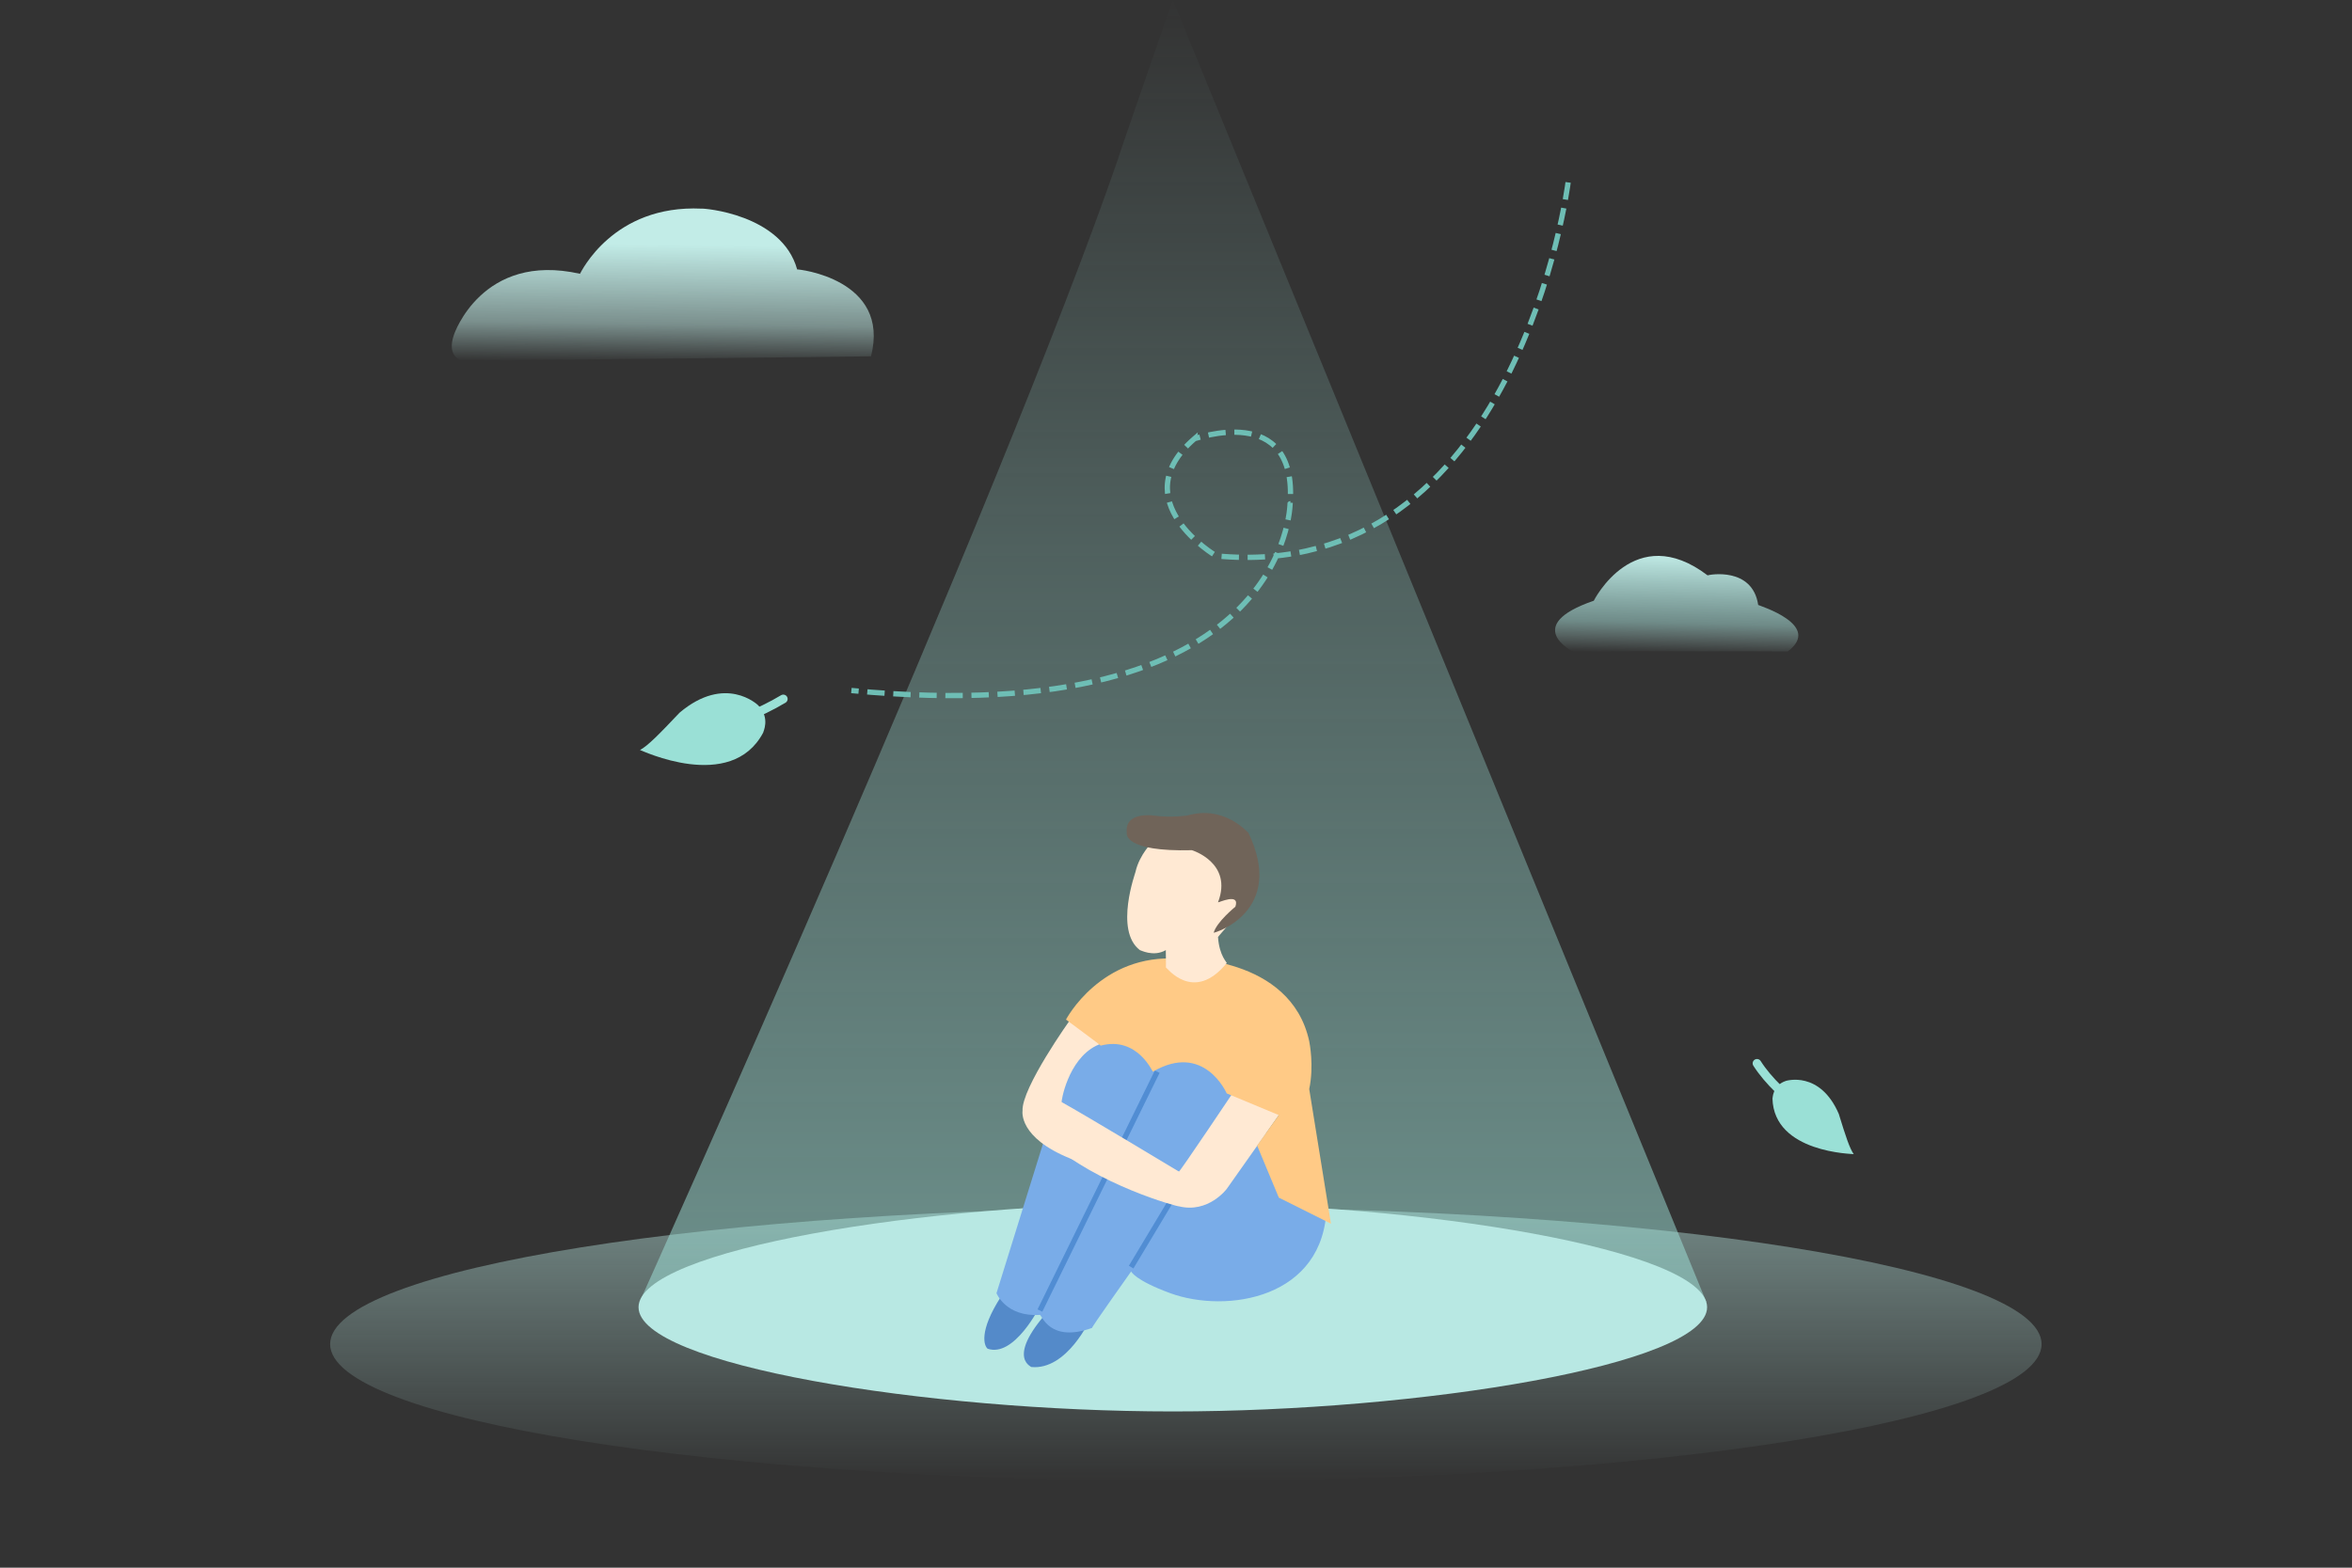 <?xml version="1.0" encoding="UTF-8"?>
<svg width="222px" height="148px" viewBox="0 0 222 148" version="1.1"
  xmlns="http://www.w3.org/2000/svg" xmlns:xlink="http://www.w3.org/1999/xlink">
  <rect x="0" y="0" width="222" height="148" fill="#333333" stroke="none"/>
  <title>暂无XXXXX备份</title>
  <defs>
    <linearGradient x1="0%" y1="0%" x2="0%" y2="100%" id="linearGradient-1">
      <stop stop-color="#BCEBE5" stop-opacity="0.6" offset="0%"></stop>
      <stop stop-color="#BCEBE5" stop-opacity="0" offset="100%"></stop>
    </linearGradient>
    <linearGradient x1="0%" y1="100%" x2="0%" y2="0%" id="linearGradient-2">
      <stop stop-color="#9FE2D9" offset="0%"></stop>
      <stop stop-color="#A0E2D9" stop-opacity="0.5" offset="56.881%"></stop>
      <stop stop-color="#A3E4DB" stop-opacity="0" offset="100%"></stop>
    </linearGradient>
    <linearGradient x1="2.652%" y1="23.985%" x2="0%" y2="99.939%" id="linearGradient-3">
      <stop stop-color="#C2ECE7" offset="0%"></stop>
      <stop stop-color="#C2ECE7" stop-opacity="0.5" offset="67%"></stop>
      <stop stop-color="#C2ECE7" stop-opacity="0" offset="100%"></stop>
    </linearGradient>
    <linearGradient x1="3.978%" y1="23.838%" x2="0.047%" y2="99.212%"
      id="linearGradient-4">
      <stop stop-color="#C2ECE7" offset="0%"></stop>
      <stop stop-color="#ABE3DD" stop-opacity="0.5" offset="68.932%"></stop>
      <stop stop-color="#C2ECE7" stop-opacity="0" offset="100%"></stop>
    </linearGradient>
  </defs>
  <g id="切图" stroke="none" stroke-width="1" fill="none" fill-rule="evenodd">
    <g transform="translate(-43, -910)" id="暂无XXXXX备份">
      <g transform="translate(43, 910)">
        <rect id="矩形" x="0" y="0" width="221.4" height="147.6"></rect>
        <path
          d="M111.93,113.98 C156.538,113.98 192.7,119.762 192.7,126.895 C192.7,134.027 156.538,139.81 111.93,139.81 C67.322,139.81 31.16,134.027 31.16,126.895 C31.16,119.762 67.322,113.98 111.93,113.98 Z"
          id="路径" fill="url(#linearGradient-1)" opacity="0.766"></path>
        <path
          d="M60.467,122.695 C60.467,122.695 94.327,47.528 105.575,14.875 C105.501,14.943 110.7,0 110.7,0 L161.063,122.925 C161.063,122.925 119.533,104.947 60.467,122.695 Z"
          id="路径" fill="url(#linearGradient-2)" opacity="0.534"></path>
        <path
          d="M110.7,113.57 C134.023,113.57 161.13,117.975 161.13,123.41 C161.13,128.844 134.023,133.25 110.7,133.25 C87.377,133.25 60.27,128.844 60.27,123.41 C60.27,117.975 87.377,113.57 110.7,113.57 Z"
          id="路径" fill="#B8E8E3"></path>
        <path
          d="M109.566,113.03 C117.702,111.901 127.667,114.224 128.295,118.711 C128.922,123.197 119.975,128.147 111.838,129.276 C103.702,130.406 93.737,128.082 93.11,123.596 C92.482,119.11 101.43,114.16 109.566,113.03 Z"
          id="路径"></path>
        <path
          d="M148.01,17.22 C148.01,17.22 143.254,55.2 114.8,52.48 C114.775,52.478 105.96,47.275 112.75,41.41 C112.744,41.475 122.491,37.846 121.77,47.56 C121.738,47.554 121.754,69.113 80.36,65.19"
          id="路径" stroke="#6EBEB5" stroke-width="0.5" stroke-dasharray="1.64,0.82"></path>
        <path
          d="M71.552,66.575 C71.509,66.532 68.465,63.635 64.144,67.281 C62.203,69.332 61.149,70.408 60.409,70.805 C60.434,70.779 69.001,74.927 72.044,69.148 C71.978,69.187 72.774,67.803 71.552,66.575 Z"
          id="路径" fill="#9AE0D6"></path>
        <path
          d="M102.935,124.463 C102.935,124.463 100.735,129.391 97.336,129.054 C97.302,128.972 94.696,128.049 99.793,122.861 C99.711,122.855 102.935,124.463 102.935,124.463 Z"
          id="路径" fill="#548AC9"></path>
        <path
          d="M98.156,123.314 C98.156,123.314 95.742,128.186 93.224,127.33 C92.909,127.093 92.325,125.736 94.503,122.377 C95.341,121.293 98.156,123.314 98.156,123.314 Z"
          id="路径" fill="#548AC9"></path>
        <path
          d="M116.196,103.224 C116.196,103.224 114.534,98.154 108.816,100.764 C108.653,100.596 106.762,97.174 103.896,98.304 C103.744,98.465 101.012,98.778 99.796,103.634 C99.794,103.64 94.056,122.084 94.056,122.084 C94.056,122.084 94.938,124.346 98.156,124.134 C98.336,124.157 99.089,126.804 103.076,125.364 C102.964,125.388 106.766,120.034 106.766,120.034 C106.766,120.034 107.106,120.856 110.456,122.084 C115.757,124.027 125.034,122.615 125.216,113.884 C125.358,113.809 116.196,103.224 116.196,103.224 Z"
          id="路径" fill="#79ACE8"></path>
        <line x1="109.226" y1="101.174" x2="98.156" y2="123.724" id="路径" stroke="#518DD3"
          stroke-width="0.5"></line>
        <line x1="110.456" y1="113.474" x2="106.766" y2="119.624" id="路径" stroke="#518DD3"
          stroke-width="0.5"></line>
        <path
          d="M101.026,96.254 C101.026,96.254 96.407,102.712 96.516,104.864 C96.51,104.936 96.13,107.4 101.026,109.374 C100.957,109.326 107.996,112.244 107.996,112.244 L111.276,110.604 C111.276,110.604 102.459,105.288 100.206,104.044 C100.148,104.07 100.761,100.057 103.486,98.714 C103.44,98.757 104.306,98.304 104.306,98.304 L101.026,96.254 Z"
          id="路径" fill="#FFE9D3"></path>
        <path
          d="M120.706,105.274 L115.786,112.244 C115.786,112.244 114.051,114.57 111.276,113.884 C111.224,113.945 103.543,111.878 98.976,107.734 C98.894,107.753 97.011,104.279 103.076,107.324 C103.057,107.379 101.436,106.783 101.846,106.094 C101.883,106.045 103.067,105.618 104.716,108.554 C104.712,108.66 110.368,110.305 111.276,110.604 C111.331,110.689 116.606,102.814 116.606,102.814 L121.116,104.864 L120.706,105.274 Z"
          id="路径" fill="#FFE9D3"></path>
        <path
          d="M100.616,96.254 C100.616,96.254 103.911,89.963 111.276,90.514 C111.386,90.405 121.829,90.204 123.576,98.304 C123.592,98.405 124.048,100.584 123.576,102.814 C123.592,102.928 125.626,115.524 125.626,115.524 L120.706,113.064 L118.656,108.144 L120.706,105.274 L115.786,103.224 C115.786,103.224 113.669,98.335 108.816,101.174 C108.83,101.291 107.374,97.786 103.896,98.714 C103.964,98.734 100.616,96.254 100.616,96.254 Z"
          id="路径" fill="#FFCA86"></path>
        <path
          d="M108.816,79.444 C108.816,79.444 107.549,80.65 107.176,82.314 C107.206,82.301 105.151,87.834 107.586,89.694 C107.608,89.676 108.865,90.382 110.046,89.694 C110.022,89.609 110.071,91.182 110.046,91.334 C110.089,91.285 112.636,94.786 115.786,90.924 C115.854,90.883 115.085,90.268 114.966,88.464 C114.915,88.469 117.836,85.184 117.836,85.184 L115.786,80.674 L112.096,79.444 L108.816,79.444 Z"
          id="路径" fill="#FFE9D3"></path>
        <path
          d="M112.506,80.264 C112.506,80.264 116.401,81.449 114.966,85.184 C115.003,85.239 117.064,84.231 116.606,85.594 C116.557,85.647 114.846,87.025 114.556,88.054 C114.595,88.101 121.406,86.077 117.836,78.624 C117.62,78.45 115.487,76.008 112.096,76.984 C112.059,76.978 110.563,77.235 108.816,76.984 C108.706,76.978 106.122,76.646 106.356,78.624 C106.336,78.696 106.046,80.427 112.506,80.264 Z"
          id="路径" fill="#706459"></path>
        <path d="M61.914,70.548 C61.914,70.548 69.548,68.644 73.933,65.985"
          id="路径" stroke="#9AE0D6" stroke-width="0.82" stroke-linecap="round"
          stroke-linejoin="round"></path>
        <path
          d="M168.55,102.049 C168.596,102.034 171.771,101.048 173.555,105.149 C174.212,107.284 174.583,108.417 174.968,108.958 C174.959,108.93 167.43,108.867 167.299,103.701 C167.332,103.753 167.253,102.492 168.55,102.049 Z"
          id="路径" fill="#9AE0D6"></path>
        <path d="M172.83,106.592 C172.83,106.592 168.016,103.81 165.839,100.387"
          id="路径" stroke="#9AE0D6" stroke-width="0.82" stroke-linecap="round"
          stroke-linejoin="round"></path>
        <path
          d="M42.852,31.588 C42.852,31.588 45.486,23.763 54.742,25.848 C54.833,25.724 57.847,19.303 66.222,19.697 C66.315,19.651 73.789,20.182 75.242,25.438 C75.259,25.393 84.085,26.312 82.212,33.638 C81.994,33.675 43.672,34.048 43.672,34.048 C43.672,34.048 42.079,33.796 42.852,31.588 Z"
          id="路径" fill="url(#linearGradient-3)"></path>
        <path
          d="M150.433,56.713 C150.433,56.713 154.27,49.075 161.177,54.319 C161.275,54.263 165.407,53.467 165.952,57.112 C166.034,57.178 172.07,59.018 168.737,61.5 C168.729,61.471 148.443,61.5 148.443,61.5 C148.443,61.5 143.605,59.059 150.433,56.713 Z"
          id="路径备份" fill="url(#linearGradient-4)"></path>
      </g>
    </g>
  </g>
</svg>